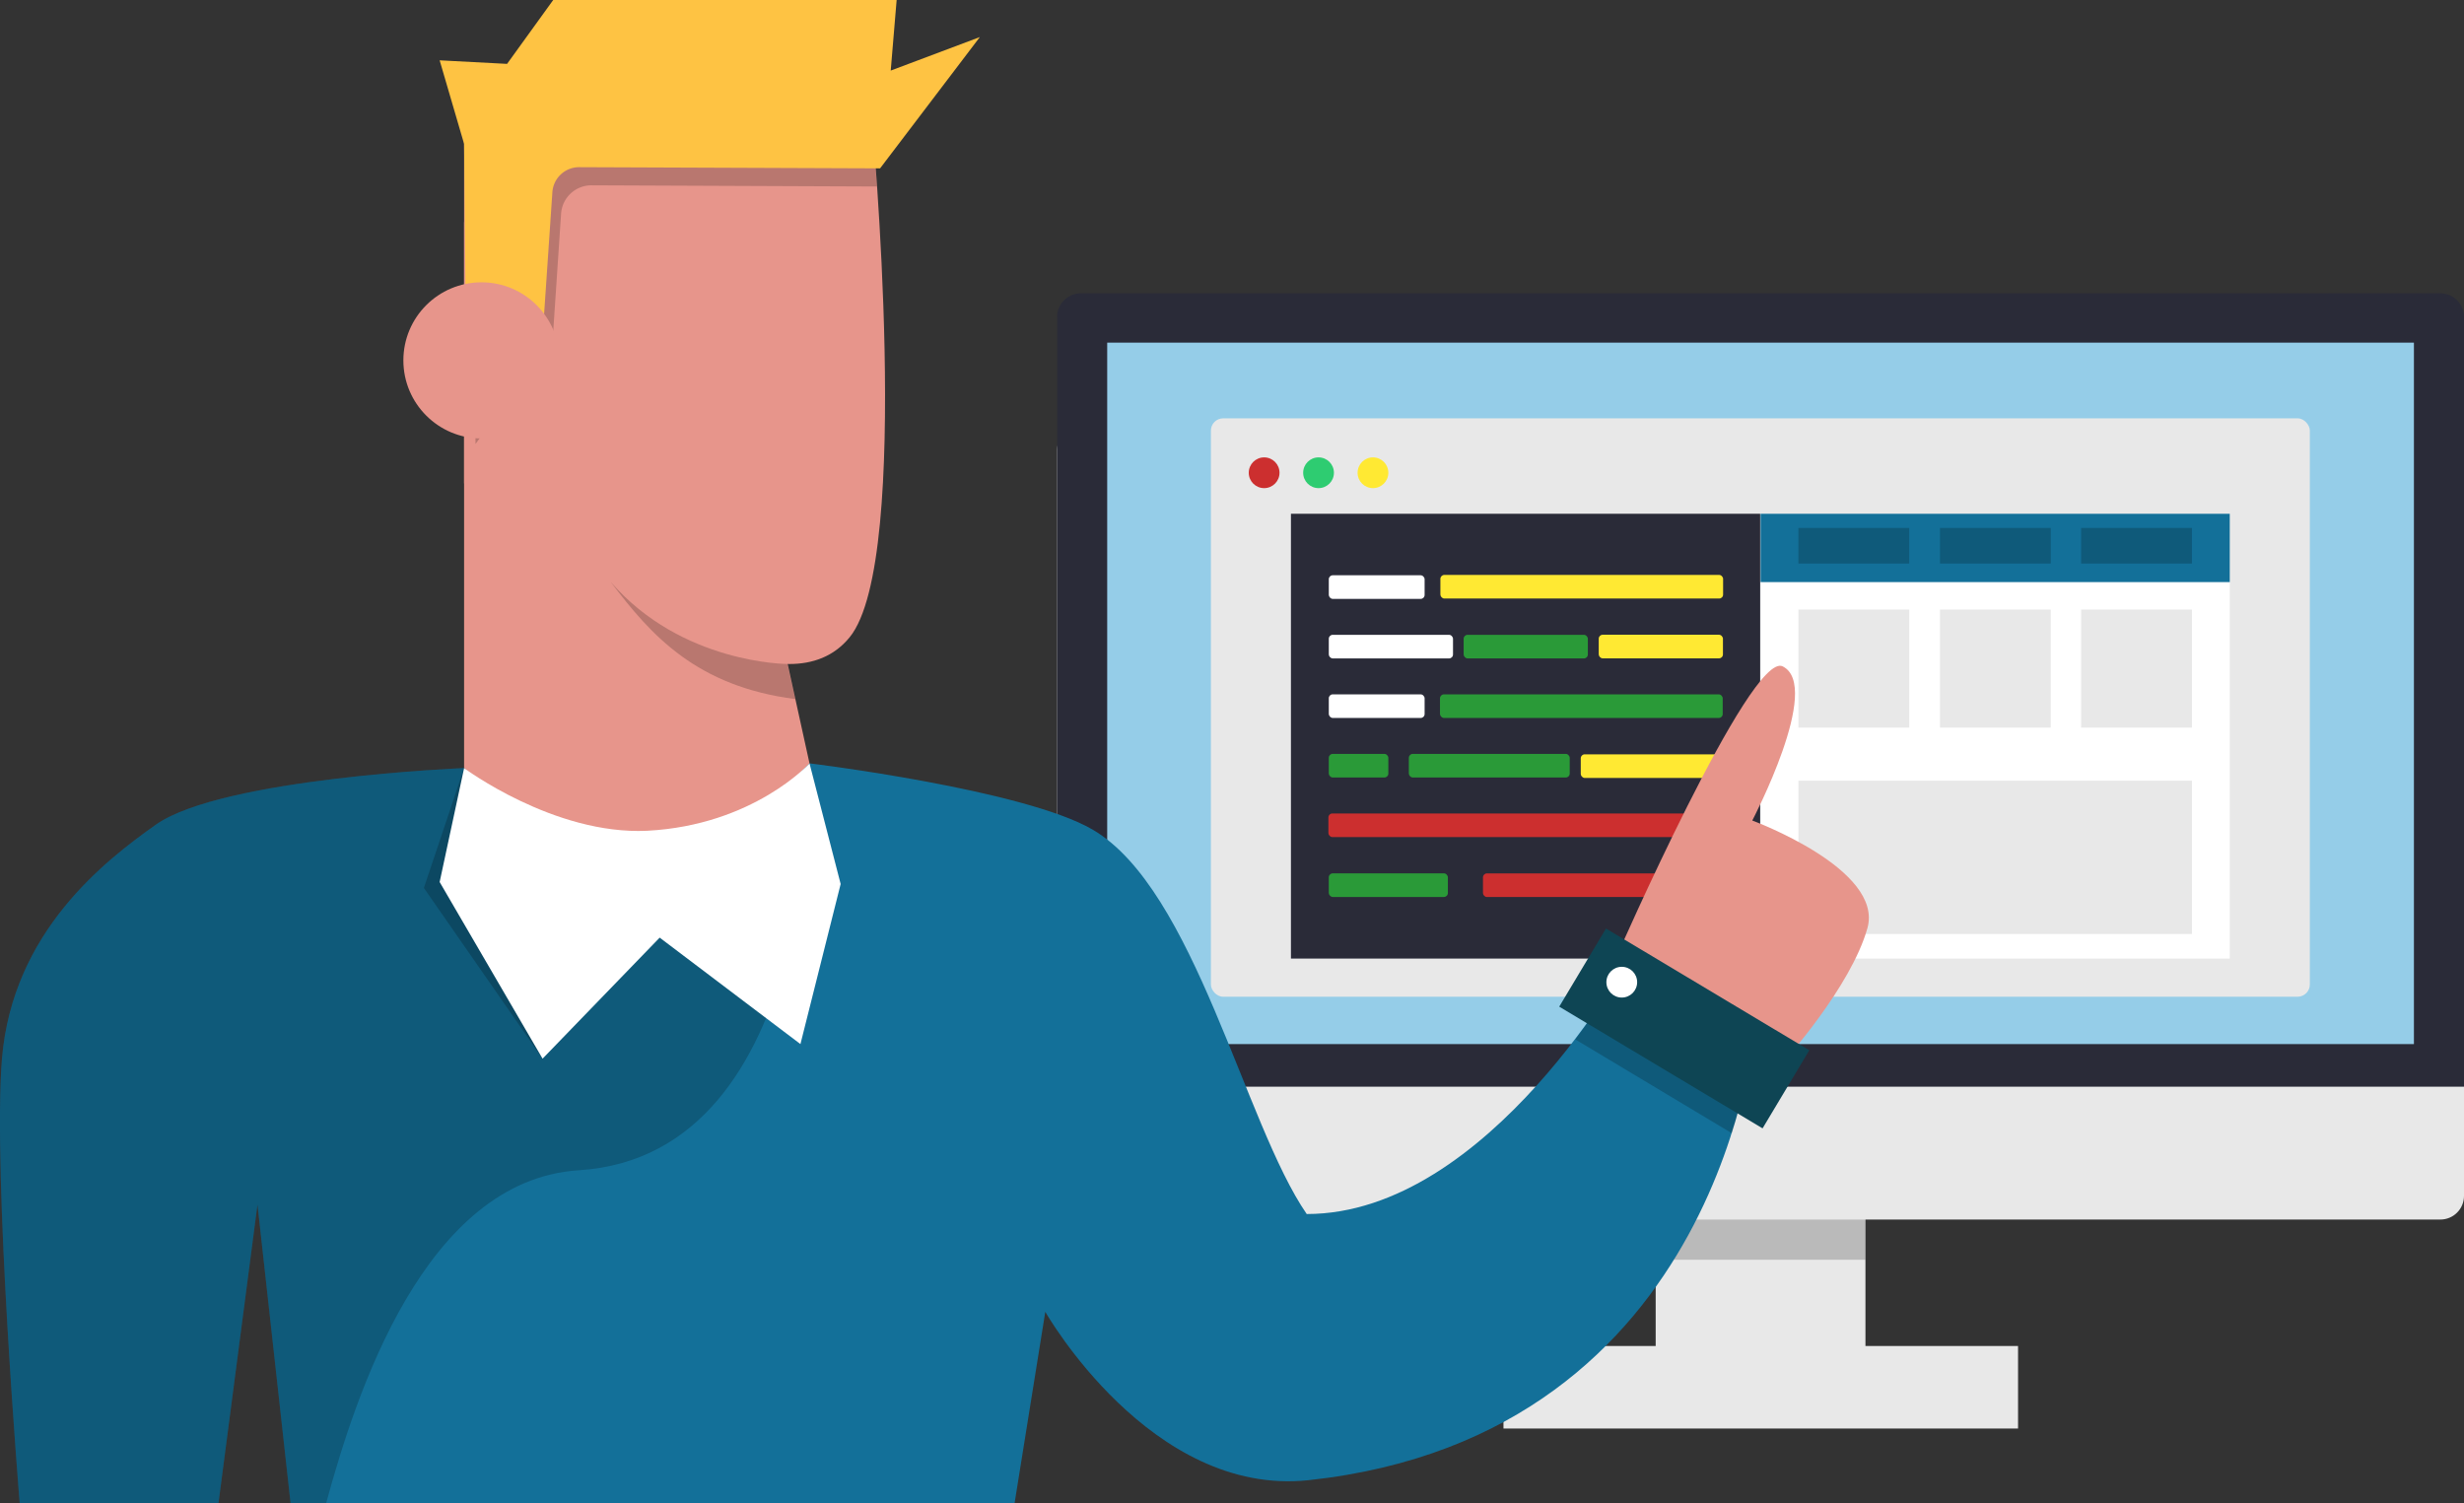 <svg xmlns="http://www.w3.org/2000/svg" width="624.9" height="381.3" viewBox="0 0 624.9 381.3">
  <rect x="0" y="0" width="624.9" height="381.3" fill="#333333" stroke="none"/>
  <defs>
    <style>
      .cls-1 {
        isolation: isolate;
      }

      .cls-2 {
        fill: #e8e8e8;
      }

      .cls-3 {
        opacity: 0.2;
        mix-blend-mode: multiply;
      }

      .cls-4 {
        fill: #2a2b38;
      }

      .cls-5 {
        fill: #95cde8;
      }

      .cls-6 {
        fill: #e7958b;
      }

      .cls-7 {
        fill: #137099;
      }

      .cls-8 {
        fill: #fec343;
      }

      .cls-9 {
        fill: #fff;
      }

      .cls-10 {
        fill: #cc2f2f;
      }

      .cls-11 {
        fill: #2ecc71;
      }

      .cls-12 {
        fill: #ffe933;
      }

      .cls-13 {
        fill: #2a9a38;
      }

      .cls-14 {
        fill: #0e4554;
      }
    </style>
  </defs>
  <g class="cls-1">
    <g id="Warstwa_2" data-name="Warstwa 2">
      <g id="Warstwa_1-2" data-name="Warstwa 1">
        <g>
          <rect class="cls-2" x="419.9" y="296.4" width="53.2" height="62.93" transform="translate(893 655.7) rotate(-180)"/>
          <rect class="cls-2" x="381.2" y="341.3" width="130.5" height="20.93" transform="translate(893 703.6) rotate(-180)"/>
          <g class="cls-3">
            <rect x="419.9" y="296.4" width="53.2" height="23.1"/>
          </g>
          <rect class="cls-2" x="268.1" y="108" width="356.8" height="201.25" rx="6" transform="translate(893 417.3) rotate(-180)"/>
          <path class="cls-4" d="M268.1,74.3H624.9a0,0,0,0,1,0,0V269.5a6,6,0,0,1-6,6H274.1a6,6,0,0,1-6-6V74.3A0,0,0,0,1,268.1,74.3Z" transform="translate(893 349.9) rotate(-180)"/>
          <rect class="cls-5" x="280.8" y="86.9" width="331.4" height="177.9" transform="translate(893 351.7) rotate(-180)"/>
          <polygon class="cls-6" points="192 133.1 117.7 56.3 117.7 194.8 164.8 252.8 205.3 193.6 192 133.1"/>
          <path class="cls-7" d="M413.4,242.6s-35.7,65.3-82,65.3c-15.8-22.9-28.4-82.4-54.3-97.5-17.5-10.2-71.8-16.8-71.8-16.8-12.1,12.6-25.2,21.6-40.5,20.9s-34.9-7.8-47.1-19.7c0,0-61.2,2.5-78.1,14.3-13,9.2-36.4,27.2-39.1,59.4C-1.9,297.6,5,381.3,5,381.3H55.4l9.9-75.8,8.4,75.8H257.3l7.8-48.6s26.7,47,66.8,42.7C437.7,364,445.1,259.6,445.1,259.6Z"/>
          <g class="cls-3">
            <path d="M205.3,193.6c-12.1,12.6-25.2,21.6-40.5,20.9s-34.9-7.8-47.1-19.7c0,0-61.2,2.5-78.1,14.3-13,9.2-36.4,27.2-39.1,59.4C-1.9,297.6,5,381.3,5,381.3H55.4l9.9-75.8,8.4,75.8h9c7.5-27.6,25-82,64.1-84.5,61.7-3.9,58.5-103.2,58.5-103.2Z"/>
          </g>
          <g class="cls-3">
            <polygon points="117.7 194.8 107.5 225.2 137.6 268.5 117.7 194.8"/>
          </g>
          <path class="cls-6" d="M160.9,151.7s38.5,29.7,54.6,9.9,5.6-131.3,5.6-131.3L117.7,26v96.6Z"/>
          <g class="cls-3">
            <path d="M221.1,30.3,117.7,26v7.6l2.2,7.5.7,71.5,19.6-27,2.1-31.4A7.7,7.7,0,0,1,150,47l72.4.3C221.7,37,221.1,30.3,221.1,30.3Z"/>
          </g>
          <path class="cls-8" d="M223.2,42.7,248.5,9.4l-22.6,8.5L227.4,0H140.3L128.6,16.2l-17.1-.9,6.2,21.2.7,71.5,19.5-27,2.2-32.4a6.8,6.8,0,0,1,6.8-6.2Z"/>
          <path class="cls-9" d="M117.7,194.8l-6.2,28.9,26.1,44.8,29.7-30.7,35.7,27,10.2-40.6-7.9-30.6s-14.2,15.7-41.2,17.1C140.5,211.8,117.7,194.8,117.7,194.8Z"/>
          <circle class="cls-6" cx="122.1" cy="91.4" r="19.8"/>
          <g class="cls-3">
            <path d="M199.7,168.4s-26.8,0-44.8-20.8c10.3,13.7,21.9,26.5,46.8,29.7Z"/>
          </g>
          <g class="cls-3">
            <path d="M412.4,244.4a196.4,196.4,0,0,1-12.9,19.2l39.7,23.8h0c1.6-5.1,2.8-9.7,3.7-13.7v-.2a22.1,22.1,0,0,0,.5-2.5c.1-.2.1-.4.2-.6l.3-2c.1-.3.1-.6.2-.8a10,10,0,0,0,.2-1.6c.1-.3.1-.5.2-.8a5.1,5.1,0,0,1,.2-1.3h0Z"/>
          </g>
          <g>
            <rect class="cls-2" x="307.1" y="106.1" width="278.7" height="146.69" rx="3.1"/>
            <g>
              <circle id="Ellipse_40" data-name="Ellipse 40" class="cls-10" cx="320.6" cy="119.9" r="3.9"/>
              <circle id="Ellipse_41" data-name="Ellipse 41" class="cls-11" cx="334.4" cy="119.9" r="3.9"/>
              <circle id="Ellipse_42" data-name="Ellipse 42" class="cls-12" cx="348.2" cy="119.9" r="3.9"/>
            </g>
          </g>
          <g>
            <g>
              <rect class="cls-9" x="446.5" y="130.3" width="119" height="112.81"/>
              <rect class="cls-7" x="446.5" y="130.3" width="119" height="17.33"/>
              <g>
                <rect class="cls-2" x="456.1" y="154.6" width="28.1" height="29.93"/>
                <rect class="cls-2" x="492" y="154.6" width="28.1" height="29.93"/>
                <rect class="cls-2" x="527.8" y="154.6" width="28.1" height="29.93"/>
                <g class="cls-3">
                  <rect x="456.1" y="133.9" width="28.1" height="9.02"/>
                </g>
                <g class="cls-3">
                  <rect x="492" y="133.9" width="28.1" height="9.02"/>
                </g>
                <g class="cls-3">
                  <rect x="527.8" y="133.9" width="28.1" height="9.02"/>
                </g>
              </g>
              <rect class="cls-2" x="456.1" y="198" width="99.8" height="38.88"/>
            </g>
            <g>
              <rect class="cls-4" x="327.4" y="130.3" width="119" height="112.81"/>
              <g>
                <rect class="cls-12" x="405.5" y="161" width="31.5" height="5.99" rx="1" transform="matrix(-1, 0, 0, -1, 842.46, 327.97)"/>
                <g>
                  <rect class="cls-13" x="371.2" y="161" width="31.5" height="5.99" rx="1"/>
                  <g>
                    <rect class="cls-10" x="337" y="206.4" width="100" height="5.99" rx="1" transform="translate(773.9 418.7) rotate(-180)"/>
                    <rect class="cls-13" x="337" y="191.2" width="15.1" height="5.99" rx="1"/>
                    <rect class="cls-13" x="357.3" y="191.2" width="40.8" height="5.99" rx="1"/>
                    <rect class="cls-12" x="400.8" y="191.2" width="36.1" height="5.99" rx="1" transform="translate(837.8 388.5) rotate(180)"/>
                    <g>
                      <rect class="cls-13" x="365.2" y="176.1" width="71.7" height="5.99" rx="1"/>
                      <rect class="cls-9" x="337" y="176.1" width="24.3" height="5.99" rx="1"/>
                    </g>
                    <g>
                      <rect class="cls-10" x="376.2" y="221.5" width="60.8" height="5.99" rx="1" transform="translate(813.1 449) rotate(180)"/>
                      <rect class="cls-13" x="337" y="221.5" width="30.2" height="5.99" rx="1"/>
                    </g>
                    <rect class="cls-9" x="337" y="161" width="31.5" height="5.99" rx="1"/>
                    <g>
                      <rect class="cls-12" x="365.2" y="145.9" width="71.7" height="5.99" rx="1" transform="translate(802.2 297.7) rotate(180)"/>
                      <rect class="cls-9" x="337" y="145.9" width="24.3" height="5.99" rx="1"/>
                    </g>
                  </g>
                </g>
              </g>
            </g>
          </g>
          <path class="cls-6" d="M452.1,169c10.2,5-7.7,39.1-7.7,39.1s33.4,12.3,29.2,27.3-21.3,33.9-21.3,33.9l-42.4-26.5S444,165,452.1,169Z"/>
          <rect class="cls-14" x="397.2" y="249.3" width="60.1" height="23.09" transform="translate(194.5 -182.4) rotate(30.9)"/>
          <circle class="cls-9" cx="411.3" cy="249.1" r="3.9"/>
        </g>
      </g>
    </g>
  </g>
</svg>

